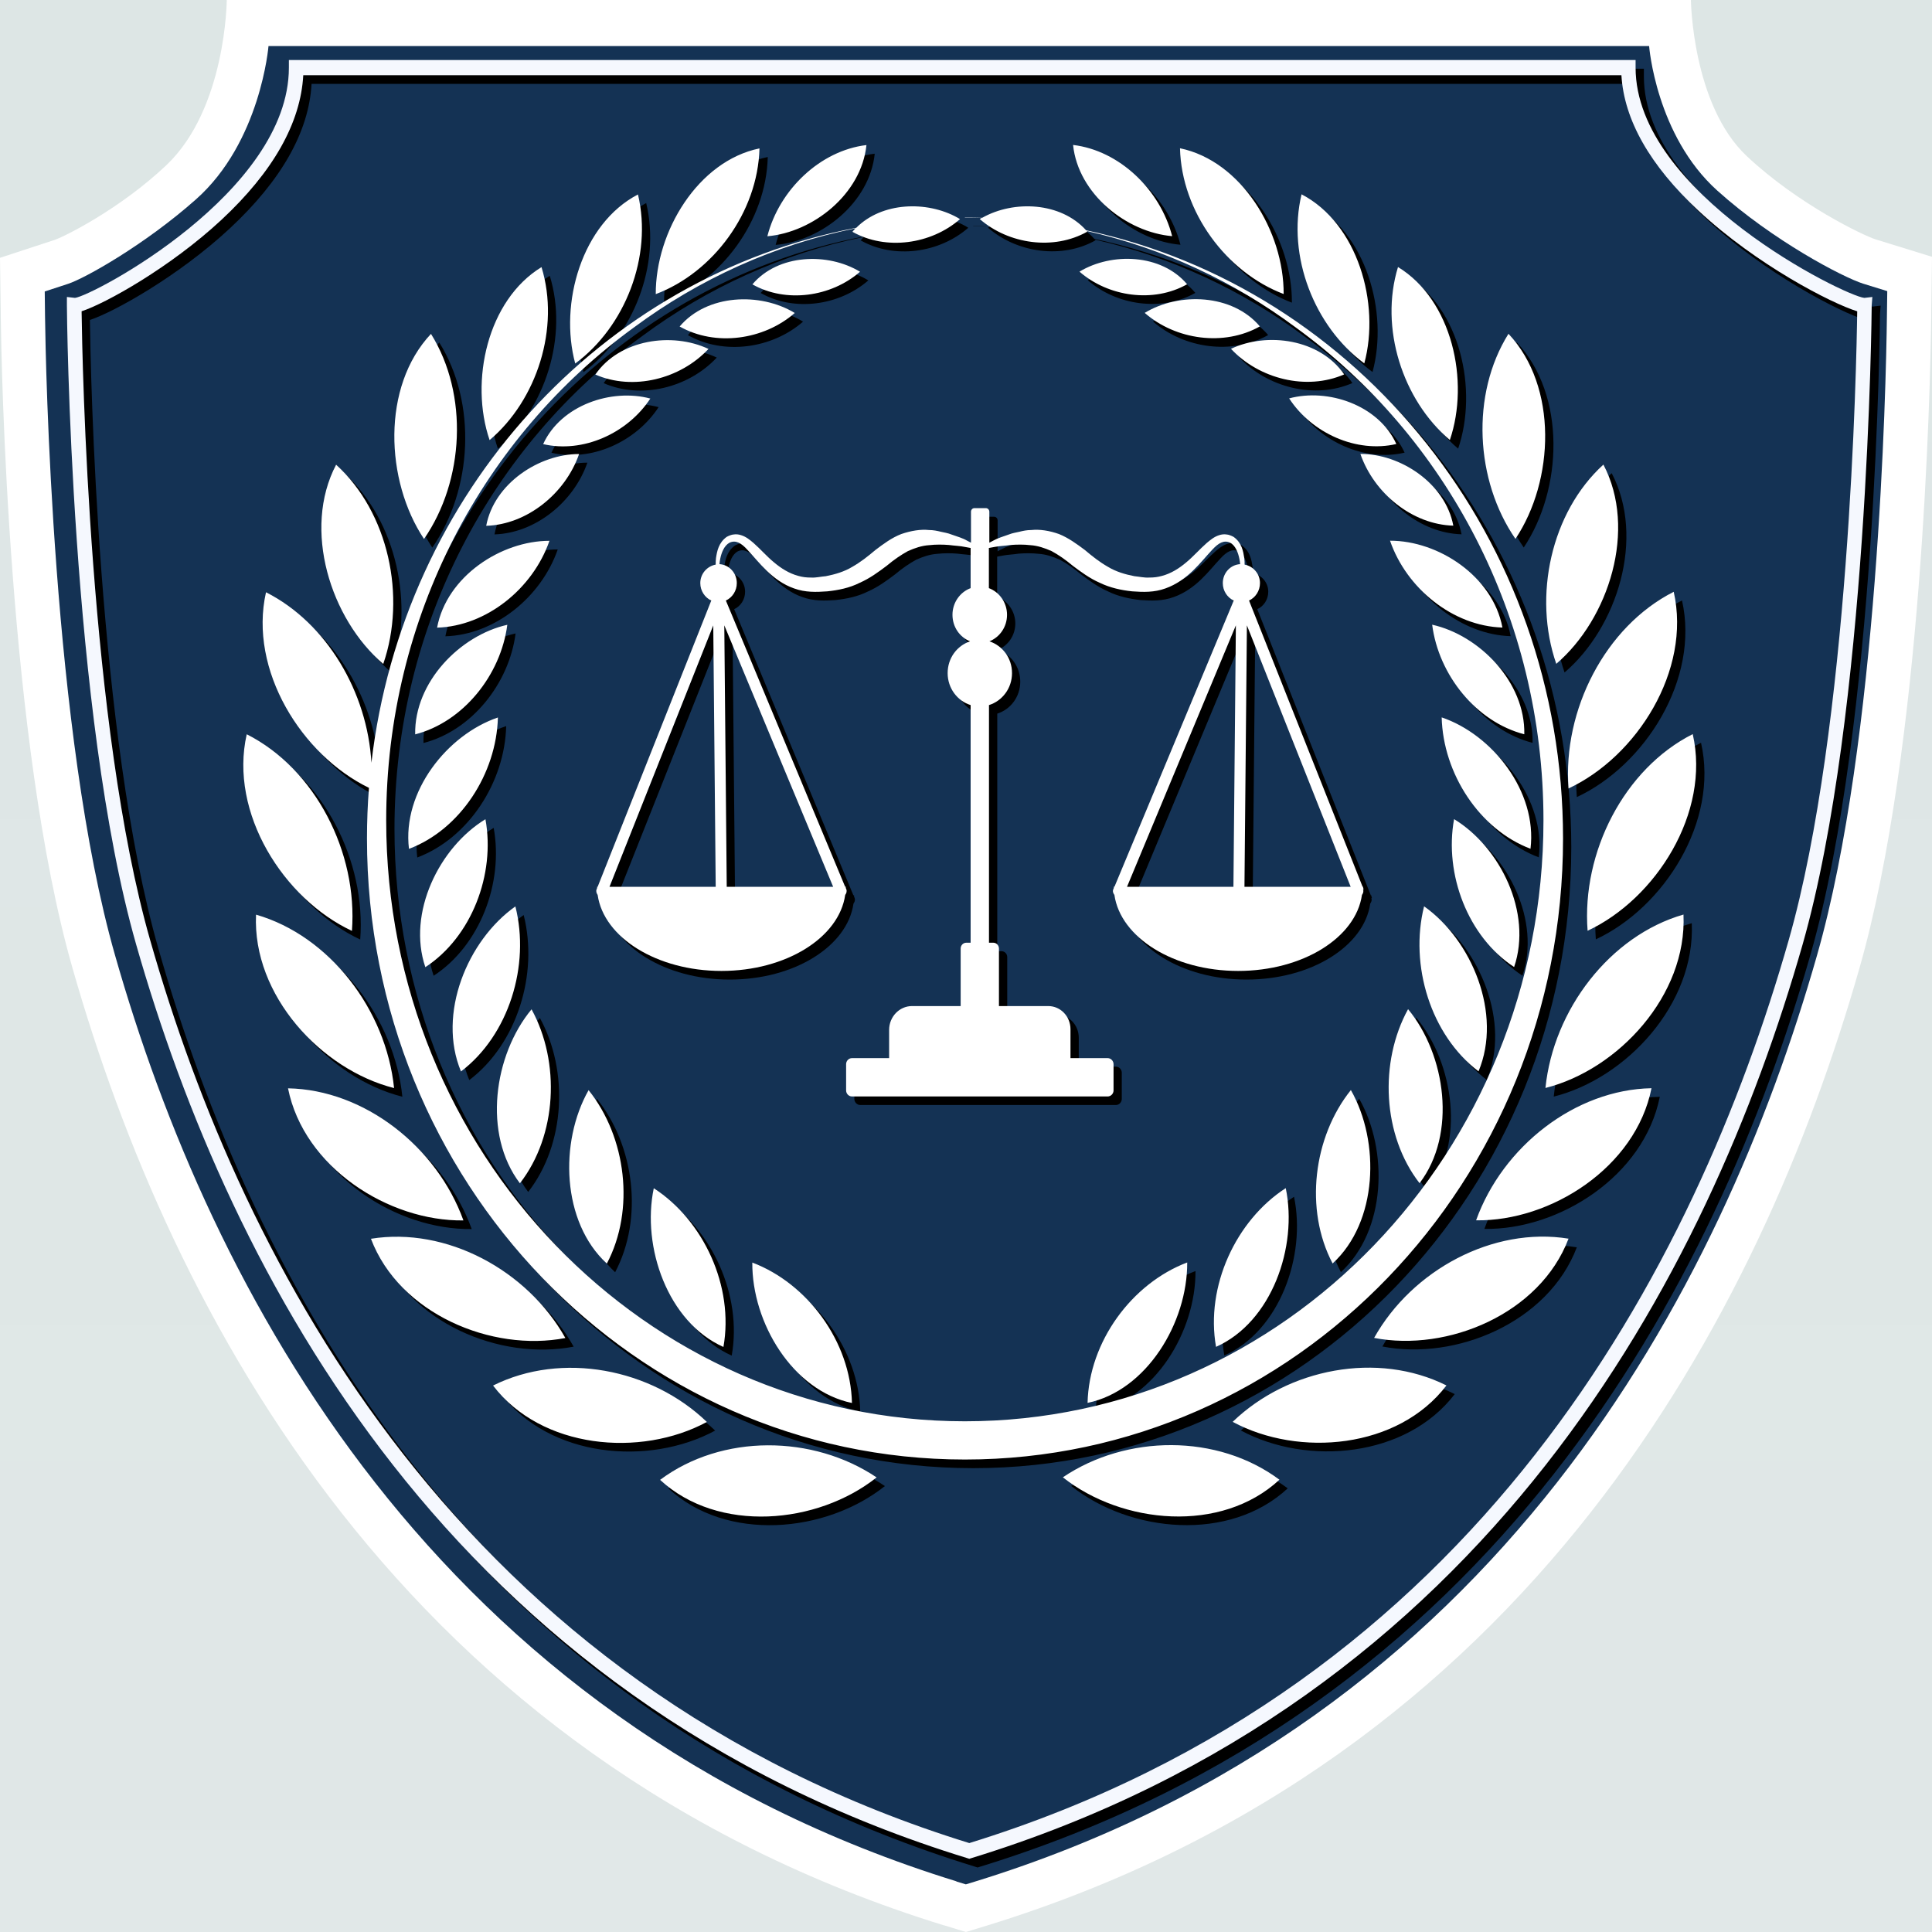 <svg width="38" height="38" viewBox="0 0 38 38" fill="none" xmlns="http://www.w3.org/2000/svg">
<rect width="38" height="38" fill="#F5F5F5"/>
<g id="&#208;&#147;&#208;&#190;&#208;&#187;&#208;&#190;&#208;&#178;&#208;&#189;&#208;&#176; &#209;&#129;&#209;&#130;&#208;&#190;&#209;&#128;&#209;&#150;&#208;&#189;&#208;&#186;&#208;&#176;1" clip-path="url(#clip0_554_4740)">
<rect width="1440" height="2467" transform="translate(-88 -41)" fill="white"/>
<g id="Banner" clip-path="url(#clip1_554_4740)">
<rect id="Base" x="-88" y="-41" width="1440" height="380" fill="white"/>
<rect id="green backgraund" x="-88" y="-41" width="1440" height="380" fill="url(#paint0_linear_554_4740)"/>
<g id="Header">
<g id="Frame 1000004038">
<g id="Group">
<g id="Group_2">
<path id="Vector" d="M18.565 37.869C7.899 34.575 3.359 25.815 1.427 19.045C0.157 14.609 0.026 7.091 0.015 6.246L0 5.071L1.079 4.717C1.273 4.651 2.365 4.107 3.27 3.251C4.449 2.135 4.46 0 4.46 0H33.258C33.258 0 33.282 2.06 34.358 3.072C35.368 4.021 36.66 4.638 36.897 4.71L38 5.051L37.985 6.246C37.967 7.622 37.813 14.706 36.573 19.043C34.641 25.811 30.099 34.573 19.433 37.867L18.998 38L18.565 37.867V37.869Z" fill="white"/>
<path id="Vector_2" d="M18.814 37.004C8.522 33.825 4.132 25.345 2.263 18.79C1.025 14.466 0.897 7.066 0.886 6.237L0.88 5.733L1.341 5.582C1.672 5.473 2.844 4.816 3.849 3.926C5.128 2.797 5.281 0.906 5.281 0.906H32.436C32.436 0.906 32.571 2.663 33.776 3.748C34.873 4.735 36.25 5.455 36.648 5.58L37.12 5.726L37.113 6.239C37.096 7.595 36.946 14.566 35.738 18.792C33.868 25.348 29.475 33.828 19.184 37.006L18.997 37.063L18.809 37.006L18.814 37.004Z" fill="#143254"/>
</g>
<g id="Group_3">
<path id="Vector_3" d="M19.228 36.731L19.187 36.718C9.026 33.598 4.69 25.224 2.841 18.748C1.542 14.21 1.479 6.258 1.479 6.179V6.012L1.638 6.03C1.979 5.992 5.845 3.956 5.845 1.501V1.352H32.333V1.501C32.333 3.972 36.451 5.994 36.832 6.03L36.99 6.012L36.977 6.179C36.977 6.258 36.912 14.21 35.618 18.748C33.769 25.224 29.431 33.598 19.27 36.718L19.228 36.731ZM1.768 6.294C1.782 7.295 1.916 14.465 3.117 18.664C4.942 25.061 9.219 33.329 19.228 36.422C29.239 33.329 33.519 25.061 35.344 18.664C36.542 14.467 36.679 7.302 36.692 6.294C36.181 6.136 34.713 5.379 33.573 4.318C32.616 3.428 32.107 2.531 32.054 1.65H6.128C6.076 2.592 5.534 3.55 4.514 4.498C3.515 5.427 2.243 6.138 1.766 6.294H1.768Z" fill="black"/>
<g id="Group_4">
<path id="Vector_4" fill-rule="evenodd" clip-rule="evenodd" d="M19.139 4.444C19.252 4.444 19.365 4.444 19.478 4.451C19.463 4.46 19.448 4.469 19.432 4.478C20.002 4.975 20.89 5.099 21.549 4.726L21.536 4.713C23.041 5.054 24.436 5.709 25.648 6.61C28.593 8.747 30.52 12.291 30.52 16.305C30.52 22.832 25.426 28.124 19.141 28.124C12.856 28.124 7.759 22.834 7.759 16.305C7.759 12.291 9.687 8.747 12.632 6.61C13.911 5.661 15.39 4.984 16.989 4.661C16.968 4.683 16.948 4.704 16.928 4.728C17.588 5.101 18.475 4.977 19.045 4.48C19.028 4.469 19.01 4.46 18.993 4.448C19.043 4.448 19.093 4.448 19.143 4.448C19.256 4.448 19.369 4.448 19.482 4.453C20.105 4.103 21.025 4.143 21.525 4.699C26.879 5.842 30.905 10.764 30.905 16.663C30.905 23.408 25.639 28.877 19.143 28.877C12.647 28.877 7.381 23.408 7.381 16.663C7.381 16.326 7.394 15.994 7.42 15.666C6.099 15.025 5.049 13.351 5.394 11.819C6.595 12.427 7.389 13.794 7.468 15.172C8.09 9.863 11.99 5.607 17.005 4.649C17.509 4.143 18.388 4.114 18.993 4.448C19.043 4.448 19.093 4.448 19.143 4.448L19.139 4.444ZM14.962 5.763C15.621 6.136 16.509 6.012 17.079 5.515C16.443 5.131 15.467 5.164 14.962 5.763ZM13.53 6.592C14.235 6.99 15.184 6.859 15.795 6.326C15.116 5.914 14.07 5.953 13.53 6.592ZM11.873 7.536C12.613 7.859 13.544 7.627 14.098 7.033C13.383 6.696 12.347 6.845 11.873 7.536ZM10.846 8.905C11.629 9.088 12.506 8.693 12.954 8.008C12.193 7.805 11.196 8.137 10.846 8.905ZM9.726 10.511C10.528 10.486 11.283 9.877 11.553 9.1C10.768 9.1 9.882 9.678 9.726 10.511ZM8.76 12.515C9.73 12.486 10.644 11.747 10.97 10.807C10.019 10.807 8.949 11.505 8.76 12.515ZM8.329 14.614C9.271 14.372 10.013 13.45 10.141 12.459C9.212 12.666 8.31 13.586 8.329 14.614ZM8.207 16.866C9.215 16.486 9.928 15.386 9.956 14.281C8.96 14.62 8.07 15.741 8.207 16.866ZM8.529 19.192C9.436 18.601 9.908 17.367 9.71 16.283C8.806 16.834 8.166 18.124 8.529 19.192ZM9.23 21.244C10.169 20.532 10.594 19.159 10.3 17.997C9.358 18.664 8.758 20.112 9.23 21.244ZM10.389 23.444C11.12 22.504 11.188 21.063 10.618 20.021C9.874 20.918 9.654 22.477 10.389 23.444ZM12.099 25.023C12.658 23.963 12.48 22.534 11.74 21.612C11.162 22.631 11.209 24.205 12.099 25.023ZM14.392 26.663C14.603 25.475 14.003 24.176 13.021 23.541C12.78 24.698 13.3 26.177 14.392 26.663ZM16.92 27.765C16.892 26.557 16.045 25.414 14.96 25.003C14.951 26.186 15.754 27.523 16.92 27.765ZM15.101 3.088C13.892 3.337 13.056 4.724 13.061 5.955C14.188 5.53 15.069 4.344 15.101 3.088ZM12.71 3.994C11.607 4.568 11.157 6.136 11.477 7.319C12.456 6.599 13.002 5.214 12.71 3.994ZM10.813 5.424C9.75 6.073 9.397 7.667 9.793 8.826C10.724 8.04 11.181 6.619 10.813 5.424ZM8.64 6.737C7.663 7.774 7.74 9.626 8.503 10.771C9.295 9.624 9.384 7.929 8.64 6.737ZM6.774 9.31C6.106 10.584 6.665 12.346 7.7 13.229C8.159 11.901 7.803 10.245 6.774 9.31ZM5.016 14.611C4.664 16.159 5.743 17.853 7.085 18.479C7.202 16.936 6.365 15.293 5.016 14.611ZM17.205 3.023C16.293 3.131 15.488 3.904 15.256 4.817C16.152 4.74 17.105 3.99 17.205 3.023ZM5.199 18.16C5.125 19.748 6.484 21.21 7.914 21.571C7.757 20.033 6.645 18.576 5.199 18.16ZM5.827 21.576C6.138 23.132 7.807 24.194 9.278 24.174C8.755 22.726 7.328 21.603 5.827 21.576ZM7.459 24.535C8.02 26.015 9.839 26.767 11.283 26.487C10.533 25.152 8.943 24.295 7.459 24.535ZM9.861 27.422C10.811 28.669 12.76 28.843 14.066 28.138C12.974 27.085 11.214 26.746 9.861 27.422ZM13.146 29.276C14.29 30.334 16.239 30.155 17.405 29.229C16.154 28.389 14.364 28.368 13.146 29.276ZM23.511 5.761C23.007 5.162 22.03 5.128 21.395 5.512C21.965 6.009 22.852 6.134 23.511 5.761ZM24.943 6.59C24.403 5.951 23.357 5.912 22.678 6.323C23.287 6.856 24.238 6.987 24.943 6.59ZM26.6 7.534C26.126 6.841 25.091 6.691 24.375 7.03C24.93 7.624 25.861 7.857 26.6 7.534ZM27.627 8.903C27.277 8.135 26.281 7.801 25.519 8.006C25.965 8.691 26.844 9.086 27.627 8.903ZM28.747 10.509C28.591 9.673 27.706 9.095 26.92 9.097C27.19 9.877 27.945 10.486 28.747 10.509ZM29.713 12.513C29.524 11.503 28.454 10.803 27.503 10.805C27.827 11.747 28.743 12.483 29.713 12.513ZM30.144 14.611C30.166 13.584 29.261 12.664 28.332 12.456C28.458 13.448 29.202 14.37 30.144 14.611ZM30.266 16.863C30.403 15.739 29.515 14.618 28.519 14.279C28.547 15.384 29.261 16.484 30.266 16.863ZM29.944 19.19C30.307 18.119 29.668 16.832 28.763 16.281C28.565 17.365 29.037 18.598 29.944 19.19ZM29.244 21.241C29.715 20.11 29.113 18.662 28.173 17.995C27.882 19.156 28.304 20.53 29.244 21.241ZM28.084 23.442C28.821 22.475 28.6 20.916 27.858 20.019C27.286 21.061 27.353 22.502 28.084 23.442ZM26.374 25.021C27.264 24.205 27.312 22.628 26.733 21.61C25.993 22.531 25.815 23.961 26.374 25.021ZM24.081 26.661C25.173 26.175 25.693 24.695 25.452 23.539C24.471 24.174 23.87 25.472 24.081 26.661ZM21.553 27.763C22.717 27.521 23.52 26.184 23.514 25C22.428 25.411 21.582 26.554 21.553 27.763ZM23.372 3.086C23.402 4.34 24.284 5.526 25.41 5.953C25.417 4.724 24.582 3.337 23.372 3.086ZM25.763 3.992C25.471 5.21 26.017 6.597 26.996 7.317C27.316 6.136 26.866 4.566 25.763 3.992ZM27.66 5.422C27.292 6.617 27.749 8.038 28.68 8.824C29.074 7.665 28.724 6.07 27.66 5.422ZM29.833 6.734C29.087 7.927 29.178 9.621 29.97 10.769C30.734 9.626 30.81 7.774 29.833 6.734ZM31.7 9.307C30.668 10.245 30.312 11.898 30.773 13.227C31.808 12.341 32.367 10.581 31.7 9.307ZM33.083 11.81C31.734 12.492 30.897 14.137 31.014 15.678C32.354 15.052 33.433 13.358 33.083 11.81ZM33.457 14.609C33.81 16.157 32.728 17.851 31.388 18.476C31.271 16.933 32.106 15.291 33.457 14.609ZM21.268 3.021C21.369 3.988 22.323 4.737 23.218 4.814C22.983 3.902 22.18 3.129 21.268 3.021ZM33.275 18.158C31.828 18.573 30.716 20.031 30.56 21.569C31.989 21.21 33.346 19.748 33.275 18.158ZM32.646 21.573C31.145 21.601 29.718 22.721 29.196 24.171C30.664 24.194 32.335 23.132 32.646 21.573ZM31.014 24.533C29.531 24.293 27.94 25.147 27.19 26.484C28.634 26.765 30.453 26.012 31.014 24.533ZM28.613 27.42C27.259 26.744 25.5 27.083 24.407 28.136C25.713 28.838 27.662 28.666 28.613 27.42ZM25.328 29.274C24.107 28.366 22.317 28.384 21.068 29.227C22.236 30.153 24.186 30.334 25.328 29.274Z" fill="black"/>
<path id="Vector_5" d="M26.985 17.664L26.974 17.634C26.974 17.634 26.974 17.618 26.974 17.612H26.963L24.729 11.982C24.856 11.924 24.945 11.793 24.945 11.639C24.945 11.454 24.812 11.307 24.642 11.275C24.642 11.232 24.642 11.192 24.636 11.144C24.616 11.015 24.588 10.844 24.425 10.729C24.377 10.704 24.327 10.686 24.292 10.683C24.242 10.674 24.186 10.681 24.14 10.697C24.042 10.729 23.968 10.792 23.898 10.851C23.759 10.973 23.635 11.115 23.494 11.232C23.352 11.352 23.196 11.449 23.022 11.497C22.93 11.521 22.867 11.53 22.756 11.53C22.672 11.535 22.569 11.512 22.476 11.503C22.289 11.467 22.11 11.413 21.954 11.318C21.795 11.228 21.651 11.115 21.501 10.988C21.347 10.873 21.179 10.749 20.992 10.674C20.803 10.607 20.613 10.577 20.446 10.595C20.361 10.595 20.285 10.611 20.213 10.629C20.142 10.645 20.072 10.656 20.011 10.681C19.887 10.724 19.778 10.758 19.7 10.803C19.672 10.817 19.645 10.83 19.622 10.844V10.236C19.622 10.195 19.591 10.164 19.552 10.164H19.33C19.291 10.164 19.26 10.195 19.26 10.236V10.844C19.236 10.83 19.213 10.819 19.182 10.803C19.104 10.756 18.995 10.724 18.871 10.681C18.81 10.656 18.741 10.645 18.669 10.629C18.597 10.611 18.519 10.595 18.436 10.595C18.271 10.577 18.079 10.609 17.89 10.674C17.703 10.747 17.535 10.871 17.381 10.988C17.231 11.115 17.087 11.228 16.928 11.318C16.772 11.413 16.591 11.467 16.406 11.503C16.313 11.51 16.21 11.535 16.126 11.53C16.015 11.53 15.949 11.521 15.86 11.497C15.688 11.449 15.53 11.352 15.388 11.232C15.245 11.115 15.123 10.973 14.984 10.851C14.912 10.79 14.84 10.729 14.742 10.697C14.696 10.681 14.64 10.674 14.59 10.683C14.555 10.686 14.505 10.704 14.457 10.729C14.296 10.844 14.266 11.015 14.246 11.144C14.24 11.192 14.24 11.232 14.24 11.275C14.07 11.307 13.937 11.454 13.937 11.639C13.937 11.793 14.026 11.924 14.153 11.982L11.918 17.612H11.908C11.908 17.612 11.908 17.627 11.908 17.634L11.897 17.664C11.881 17.704 11.897 17.74 11.918 17.772C12.038 18.61 13.082 19.267 14.353 19.267C15.623 19.267 16.667 18.612 16.787 17.772C16.811 17.74 16.824 17.702 16.809 17.661L16.798 17.634C16.798 17.634 16.798 17.618 16.798 17.609H16.785L14.44 11.982C14.566 11.924 14.655 11.793 14.655 11.639C14.655 11.438 14.503 11.277 14.313 11.266C14.318 11.232 14.32 11.198 14.329 11.16C14.353 11.043 14.405 10.902 14.511 10.844C14.633 10.787 14.742 10.851 14.862 10.982C14.979 11.106 15.097 11.255 15.245 11.397C15.39 11.537 15.569 11.671 15.78 11.743C16.002 11.824 16.217 11.817 16.435 11.802C16.65 11.779 16.872 11.734 17.07 11.634C17.272 11.546 17.448 11.415 17.601 11.3C17.748 11.176 17.886 11.083 18.02 11.009C18.157 10.948 18.294 10.902 18.436 10.893C18.573 10.878 18.71 10.88 18.825 10.889C18.943 10.905 19.047 10.907 19.139 10.927C19.182 10.934 19.221 10.941 19.254 10.948V11.738C19.047 11.815 18.897 12.021 18.897 12.262C18.897 12.504 19.041 12.703 19.243 12.782C18.986 12.868 18.801 13.112 18.801 13.408C18.801 13.704 18.993 13.954 19.254 14.036V18.709H19.169C19.108 18.709 19.058 18.761 19.058 18.825V19.956H18.101C17.853 19.956 17.651 20.166 17.651 20.424V20.98H16.92C16.857 20.98 16.804 21.034 16.804 21.099V21.614C16.804 21.68 16.857 21.734 16.92 21.734H21.949C22.012 21.734 22.064 21.68 22.064 21.614V21.099C22.064 21.034 22.012 20.98 21.949 20.98H21.218V20.41C21.218 20.16 21.023 19.956 20.781 19.956H19.811V18.825C19.811 18.761 19.761 18.709 19.7 18.709H19.615V14.036C19.876 13.954 20.067 13.706 20.067 13.408C20.067 13.11 19.88 12.868 19.624 12.782C19.826 12.701 19.97 12.5 19.97 12.262C19.97 12.025 19.82 11.815 19.613 11.738V10.948C19.648 10.943 19.687 10.936 19.728 10.927C19.817 10.909 19.924 10.907 20.041 10.889C20.159 10.88 20.296 10.878 20.431 10.893C20.57 10.902 20.709 10.948 20.846 11.009C20.979 11.081 21.118 11.176 21.266 11.3C21.418 11.415 21.595 11.546 21.797 11.634C21.997 11.732 22.219 11.779 22.432 11.802C22.65 11.817 22.865 11.824 23.087 11.743C23.298 11.668 23.479 11.537 23.624 11.397C23.77 11.257 23.89 11.106 24.007 10.982C24.129 10.851 24.236 10.787 24.357 10.844C24.464 10.9 24.516 11.043 24.54 11.16C24.549 11.196 24.551 11.23 24.555 11.266C24.366 11.277 24.214 11.438 24.214 11.639C24.214 11.793 24.303 11.924 24.429 11.982L22.084 17.609H22.071C22.071 17.609 22.071 17.625 22.071 17.634L22.06 17.661C22.043 17.702 22.058 17.74 22.082 17.772C22.202 18.61 23.246 19.267 24.516 19.267C25.787 19.267 26.831 18.612 26.951 17.772C26.974 17.74 26.988 17.702 26.972 17.664H26.985ZM12.151 17.612L14.192 12.47L14.24 17.612H12.151ZM14.457 17.612L14.409 12.47L16.55 17.612H14.457ZM24.423 17.612H22.33L24.471 12.47L24.423 17.612ZM24.64 17.612L24.688 12.47L26.729 17.612H24.64Z" fill="black"/>
</g>
</g>
<g id="Group_5">
<path id="Vector_6" d="M19.065 36.56L19.024 36.547C8.862 33.427 4.527 25.053 2.678 18.577C1.379 14.039 1.316 6.087 1.316 6.008V5.841L1.475 5.859C1.816 5.821 5.682 3.785 5.682 1.33V1.181H32.17V1.33C32.17 3.801 36.288 5.823 36.669 5.859L36.827 5.841L36.814 6.008C36.814 6.087 36.749 14.039 35.455 18.577C33.605 25.053 29.268 33.427 19.106 36.547L19.065 36.56ZM1.605 6.123C1.618 7.124 1.753 14.294 2.954 18.493C4.779 24.891 9.056 33.158 19.065 36.251C29.076 33.158 33.355 24.891 35.181 18.493C36.379 14.296 36.516 7.131 36.529 6.123C36.018 5.965 34.55 5.209 33.41 4.147C32.453 3.257 31.944 2.36 31.891 1.479H5.965C5.913 2.421 5.371 3.379 4.351 4.328C3.352 5.256 2.08 5.968 1.603 6.123H1.605Z" fill="#F5F8FE"/>
<g id="Group_6">
<path id="Vector_7" fill-rule="evenodd" clip-rule="evenodd" d="M18.976 4.274C19.089 4.274 19.202 4.274 19.315 4.281C19.3 4.29 19.285 4.299 19.27 4.308C19.84 4.805 20.727 4.929 21.386 4.556L21.373 4.543C22.879 4.884 24.273 5.539 25.485 6.44C28.43 8.577 30.358 12.122 30.358 16.136C30.358 22.662 25.263 27.955 18.978 27.955C12.693 27.955 7.596 22.664 7.596 16.136C7.596 12.122 9.524 8.577 12.469 6.44C13.748 5.492 15.228 4.814 16.827 4.491C16.805 4.514 16.785 4.534 16.766 4.559C17.425 4.931 18.312 4.807 18.882 4.31C18.865 4.299 18.848 4.29 18.83 4.279C18.88 4.279 18.93 4.279 18.98 4.279C19.093 4.279 19.206 4.279 19.32 4.283C19.942 3.933 20.862 3.974 21.362 4.529C26.716 5.672 30.743 10.595 30.743 16.493C30.743 23.238 25.476 28.707 18.98 28.707C12.485 28.707 7.218 23.238 7.218 16.493C7.218 16.156 7.231 15.824 7.257 15.496C5.937 14.855 4.886 13.181 5.232 11.649C6.433 12.257 7.227 13.624 7.305 15.002C7.927 9.693 11.828 5.437 16.842 4.48C17.346 3.974 18.225 3.944 18.83 4.279C18.88 4.279 18.93 4.279 18.98 4.279L18.976 4.274ZM14.799 5.593C15.458 5.966 16.346 5.842 16.916 5.345C16.281 4.961 15.304 4.995 14.799 5.593ZM13.368 6.422C14.072 6.82 15.021 6.689 15.632 6.156C14.954 5.745 13.907 5.783 13.368 6.422ZM11.71 7.367C12.45 7.69 13.381 7.457 13.935 6.863C13.22 6.526 12.184 6.675 11.71 7.367ZM10.683 8.735C11.466 8.918 12.343 8.523 12.791 7.839C12.03 7.635 11.034 7.967 10.683 8.735ZM9.563 10.342C10.366 10.317 11.12 9.707 11.39 8.93C10.605 8.93 9.72 9.508 9.563 10.342ZM8.597 12.345C9.567 12.316 10.481 11.577 10.807 10.637C9.857 10.637 8.786 11.335 8.597 12.345ZM8.166 14.444C9.108 14.202 9.85 13.28 9.978 12.289C9.05 12.497 8.147 13.416 8.166 14.444ZM8.044 16.696C9.052 16.317 9.765 15.216 9.793 14.112C8.797 14.451 7.907 15.571 8.044 16.696ZM8.366 19.023C9.274 18.431 9.746 17.198 9.548 16.113C8.643 16.664 8.003 17.954 8.366 19.023ZM9.067 21.074C10.007 20.362 10.431 18.989 10.137 17.828C9.195 18.494 8.595 19.942 9.067 21.074ZM10.226 23.274C10.957 22.334 11.025 20.893 10.455 19.852C9.711 20.749 9.491 22.307 10.226 23.274ZM11.936 24.853C12.495 23.794 12.317 22.364 11.577 21.442C10.999 22.461 11.046 24.035 11.936 24.853ZM14.229 26.493C14.44 25.305 13.84 24.006 12.859 23.371C12.617 24.528 13.137 26.007 14.229 26.493ZM16.757 27.595C16.729 26.387 15.883 25.244 14.797 24.833C14.788 26.016 15.591 27.354 16.757 27.595ZM14.938 2.919C13.729 3.167 12.893 4.554 12.898 5.785C14.025 5.361 14.906 4.175 14.938 2.919ZM12.548 3.825C11.445 4.398 10.994 5.966 11.314 7.15C12.293 6.429 12.839 5.044 12.548 3.825ZM10.651 5.254C9.587 5.903 9.234 7.498 9.63 8.656C10.561 7.87 11.018 6.449 10.651 5.254ZM8.477 6.567C7.501 7.604 7.577 9.456 8.34 10.601C9.132 9.454 9.221 7.76 8.477 6.567ZM6.611 9.14C5.943 10.414 6.502 12.176 7.538 13.059C7.997 11.731 7.64 10.075 6.611 9.14ZM4.853 14.442C4.501 15.989 5.58 17.683 6.922 18.309C7.039 16.766 6.202 15.124 4.853 14.442ZM17.042 2.853C16.131 2.962 15.326 3.734 15.093 4.647C15.989 4.57 16.942 3.82 17.042 2.853ZM5.036 17.99C4.962 19.578 6.322 21.04 7.751 21.401C7.594 19.863 6.483 18.406 5.036 17.99ZM5.665 21.406C5.976 22.962 7.644 24.024 9.115 24.004C8.593 22.556 7.166 21.433 5.665 21.406ZM7.296 24.365C7.857 25.845 9.676 26.597 11.12 26.317C10.37 24.982 8.78 24.126 7.296 24.365ZM9.698 27.252C10.648 28.499 12.598 28.673 13.903 27.968C12.811 26.916 11.051 26.577 9.698 27.252ZM12.983 29.107C14.127 30.164 16.076 29.985 17.242 29.059C15.991 28.219 14.201 28.199 12.983 29.107ZM23.349 5.591C22.844 4.992 21.867 4.959 21.232 5.343C21.802 5.84 22.689 5.964 23.349 5.591ZM24.78 6.42C24.24 5.781 23.194 5.742 22.515 6.154C23.124 6.687 24.075 6.818 24.78 6.42ZM26.438 7.364C25.963 6.671 24.928 6.522 24.212 6.861C24.767 7.455 25.698 7.687 26.438 7.364ZM27.464 8.733C27.114 7.965 26.118 7.631 25.356 7.836C25.802 8.521 26.681 8.916 27.464 8.733ZM28.585 10.339C28.428 9.504 27.543 8.925 26.757 8.928C27.027 9.707 27.782 10.317 28.585 10.339ZM29.551 12.343C29.361 11.333 28.291 10.633 27.34 10.635C27.665 11.577 28.58 12.314 29.551 12.343ZM29.981 14.442C30.003 13.414 29.098 12.494 28.169 12.287C28.295 13.278 29.039 14.2 29.981 14.442ZM30.103 16.694C30.24 15.569 29.353 14.448 28.356 14.11C28.384 15.214 29.098 16.314 30.103 16.694ZM29.781 19.02C30.144 17.95 29.505 16.662 28.6 16.111C28.402 17.195 28.874 18.429 29.781 19.02ZM29.081 21.072C29.553 19.94 28.95 18.492 28.01 17.826C27.719 18.987 28.141 20.36 29.081 21.072ZM27.921 23.272C28.659 22.305 28.437 20.746 27.695 19.849C27.123 20.891 27.19 22.332 27.921 23.272ZM26.211 24.851C27.101 24.035 27.149 22.459 26.57 21.44C25.831 22.361 25.652 23.791 26.211 24.851ZM23.918 26.491C25.011 26.005 25.53 24.526 25.289 23.369C24.308 24.004 23.707 25.303 23.918 26.491ZM21.391 27.593C22.554 27.352 23.357 26.014 23.351 24.831C22.265 25.242 21.419 26.385 21.391 27.593ZM23.209 2.916C23.24 4.17 24.121 5.356 25.248 5.783C25.254 4.554 24.419 3.167 23.209 2.916ZM25.6 3.822C25.308 5.04 25.855 6.427 26.834 7.147C27.153 5.966 26.703 4.396 25.6 3.822ZM27.497 5.252C27.129 6.447 27.586 7.868 28.517 8.654C28.911 7.495 28.561 5.901 27.497 5.252ZM29.67 6.565C28.924 7.757 29.015 9.452 29.807 10.599C30.571 9.456 30.647 7.604 29.67 6.565ZM31.537 9.138C30.506 10.075 30.149 11.729 30.61 13.057C31.645 12.171 32.205 10.412 31.537 9.138ZM32.92 11.64C31.572 12.323 30.734 13.967 30.851 15.508C32.191 14.882 33.27 13.188 32.92 11.64ZM33.294 14.439C33.647 15.987 32.566 17.681 31.226 18.307C31.108 16.764 31.944 15.121 33.294 14.439ZM21.106 2.851C21.206 3.818 22.161 4.568 23.055 4.645C22.82 3.732 22.017 2.959 21.106 2.851ZM33.112 17.988C31.665 18.404 30.553 19.861 30.397 21.399C31.826 21.04 33.184 19.578 33.112 17.988ZM32.483 21.404C30.982 21.431 29.555 22.551 29.033 24.002C30.501 24.024 32.172 22.962 32.483 21.404ZM30.851 24.363C29.368 24.123 27.778 24.977 27.027 26.315C28.471 26.595 30.29 25.843 30.851 24.363ZM28.45 27.25C27.097 26.574 25.337 26.913 24.245 27.966C25.55 28.668 27.499 28.497 28.45 27.25ZM25.165 29.104C23.945 28.196 22.154 28.214 20.905 29.057C22.074 29.983 24.023 30.164 25.165 29.104Z" fill="white"/>
<path id="Vector_8" d="M26.822 17.493L26.811 17.464C26.811 17.464 26.811 17.448 26.811 17.442H26.801L24.567 11.812C24.693 11.753 24.782 11.622 24.782 11.469C24.782 11.284 24.649 11.137 24.48 11.105C24.48 11.062 24.48 11.021 24.473 10.974C24.453 10.845 24.425 10.674 24.262 10.559C24.214 10.534 24.164 10.515 24.129 10.513C24.079 10.504 24.023 10.511 23.977 10.527C23.879 10.558 23.805 10.622 23.735 10.68C23.596 10.802 23.472 10.945 23.331 11.062C23.189 11.182 23.033 11.279 22.859 11.326C22.767 11.351 22.704 11.36 22.593 11.36C22.509 11.365 22.406 11.342 22.313 11.333C22.126 11.297 21.947 11.243 21.791 11.148C21.632 11.058 21.488 10.945 21.338 10.818C21.184 10.703 21.016 10.579 20.829 10.504C20.64 10.437 20.451 10.407 20.283 10.425C20.198 10.425 20.122 10.441 20.05 10.459C19.979 10.475 19.909 10.486 19.848 10.511C19.724 10.554 19.615 10.588 19.537 10.633C19.509 10.646 19.483 10.66 19.459 10.674V10.066C19.459 10.025 19.428 9.994 19.389 9.994H19.167C19.128 9.994 19.098 10.025 19.098 10.066V10.674C19.074 10.66 19.05 10.649 19.019 10.633C18.941 10.586 18.832 10.554 18.708 10.511C18.647 10.486 18.578 10.475 18.506 10.459C18.434 10.441 18.356 10.425 18.273 10.425C18.108 10.407 17.916 10.439 17.727 10.504C17.54 10.576 17.372 10.701 17.218 10.818C17.068 10.945 16.924 11.058 16.765 11.148C16.609 11.243 16.428 11.297 16.243 11.333C16.15 11.34 16.048 11.365 15.963 11.36C15.852 11.36 15.787 11.351 15.697 11.326C15.525 11.279 15.367 11.182 15.225 11.062C15.082 10.945 14.96 10.802 14.821 10.68C14.749 10.619 14.677 10.558 14.579 10.527C14.534 10.511 14.477 10.504 14.427 10.513C14.392 10.515 14.342 10.534 14.294 10.559C14.133 10.674 14.103 10.845 14.083 10.974C14.077 11.021 14.077 11.062 14.077 11.105C13.907 11.137 13.774 11.284 13.774 11.469C13.774 11.622 13.864 11.753 13.99 11.812L11.755 17.442H11.745C11.745 17.442 11.745 17.457 11.745 17.464L11.734 17.493C11.719 17.534 11.734 17.57 11.755 17.602C11.875 18.44 12.919 19.097 14.19 19.097C15.46 19.097 16.504 18.442 16.624 17.602C16.648 17.57 16.661 17.532 16.646 17.491L16.635 17.464C16.635 17.464 16.635 17.448 16.635 17.439H16.622L14.277 11.812C14.403 11.753 14.492 11.622 14.492 11.469C14.492 11.268 14.34 11.107 14.151 11.096C14.155 11.062 14.157 11.028 14.166 10.99C14.19 10.872 14.242 10.732 14.349 10.674C14.47 10.617 14.579 10.68 14.699 10.812C14.816 10.936 14.934 11.085 15.082 11.227C15.227 11.367 15.406 11.5 15.617 11.573C15.839 11.654 16.054 11.647 16.272 11.631C16.487 11.609 16.709 11.564 16.907 11.464C17.109 11.376 17.285 11.245 17.438 11.13C17.586 11.006 17.723 10.913 17.858 10.839C17.995 10.778 18.132 10.732 18.273 10.723C18.41 10.707 18.547 10.71 18.662 10.719C18.78 10.735 18.884 10.737 18.976 10.757C19.019 10.764 19.058 10.771 19.091 10.778V11.568C18.884 11.645 18.734 11.851 18.734 12.092C18.734 12.334 18.878 12.533 19.08 12.614C18.823 12.7 18.639 12.944 18.639 13.24C18.639 13.536 18.83 13.787 19.091 13.868V18.542H19.006C18.945 18.542 18.895 18.593 18.895 18.657V19.788H17.938C17.69 19.788 17.488 19.999 17.488 20.256V20.812H16.757C16.694 20.812 16.642 20.866 16.642 20.931V21.447C16.642 21.512 16.694 21.566 16.757 21.566H21.786C21.849 21.566 21.902 21.512 21.902 21.447V20.931C21.902 20.866 21.849 20.812 21.786 20.812H21.055V20.243C21.055 19.992 20.86 19.788 20.618 19.788H19.648V18.657C19.648 18.593 19.598 18.542 19.537 18.542H19.452V13.868C19.713 13.787 19.905 13.538 19.905 13.24C19.905 12.942 19.718 12.7 19.461 12.614C19.663 12.533 19.807 12.332 19.807 12.092C19.807 11.853 19.657 11.645 19.45 11.568V10.778C19.485 10.773 19.524 10.766 19.565 10.757C19.654 10.739 19.761 10.737 19.878 10.719C19.996 10.71 20.133 10.707 20.268 10.723C20.407 10.732 20.546 10.778 20.683 10.839C20.816 10.911 20.955 11.006 21.103 11.13C21.256 11.245 21.432 11.376 21.634 11.464C21.834 11.561 22.056 11.609 22.269 11.631C22.487 11.647 22.702 11.654 22.924 11.573C23.135 11.498 23.316 11.367 23.461 11.227C23.607 11.087 23.727 10.936 23.844 10.812C23.966 10.68 24.073 10.617 24.195 10.674C24.301 10.73 24.353 10.872 24.377 10.99C24.386 11.026 24.388 11.06 24.392 11.096C24.203 11.107 24.051 11.268 24.051 11.469C24.051 11.622 24.14 11.753 24.266 11.812L21.921 17.439H21.908C21.908 17.439 21.908 17.455 21.908 17.464L21.897 17.491C21.88 17.532 21.895 17.57 21.919 17.602C22.039 18.44 23.083 19.097 24.353 19.097C25.624 19.097 26.668 18.442 26.788 17.602C26.811 17.57 26.825 17.532 26.809 17.493H26.822ZM11.988 17.442L14.029 12.3L14.077 17.442H11.988ZM14.294 17.442L14.246 12.3L16.387 17.442H14.294ZM24.26 17.442H22.167L24.308 12.3L24.26 17.442ZM24.477 17.442L24.525 12.3L26.566 17.442H24.477Z" fill="white"/>
</g>
</g>
</g>
</g>
</g>
</g>
</g>
<defs>
<linearGradient id="paint0_linear_554_4740" x1="632" y1="-41" x2="632" y2="339" gradientUnits="userSpaceOnUse">
<stop stop-color="#004B46" stop-opacity="0.15"/>
<stop offset="1" stop-opacity="0"/>
</linearGradient>
<clipPath id="clip0_554_4740">
<rect width="1440" height="2467" fill="white" transform="translate(-88 -41)"/>
</clipPath>
<clipPath id="clip1_554_4740">
<rect width="1440" height="380" fill="white" transform="translate(-88 -41)"/>
</clipPath>
</defs>
</svg>
